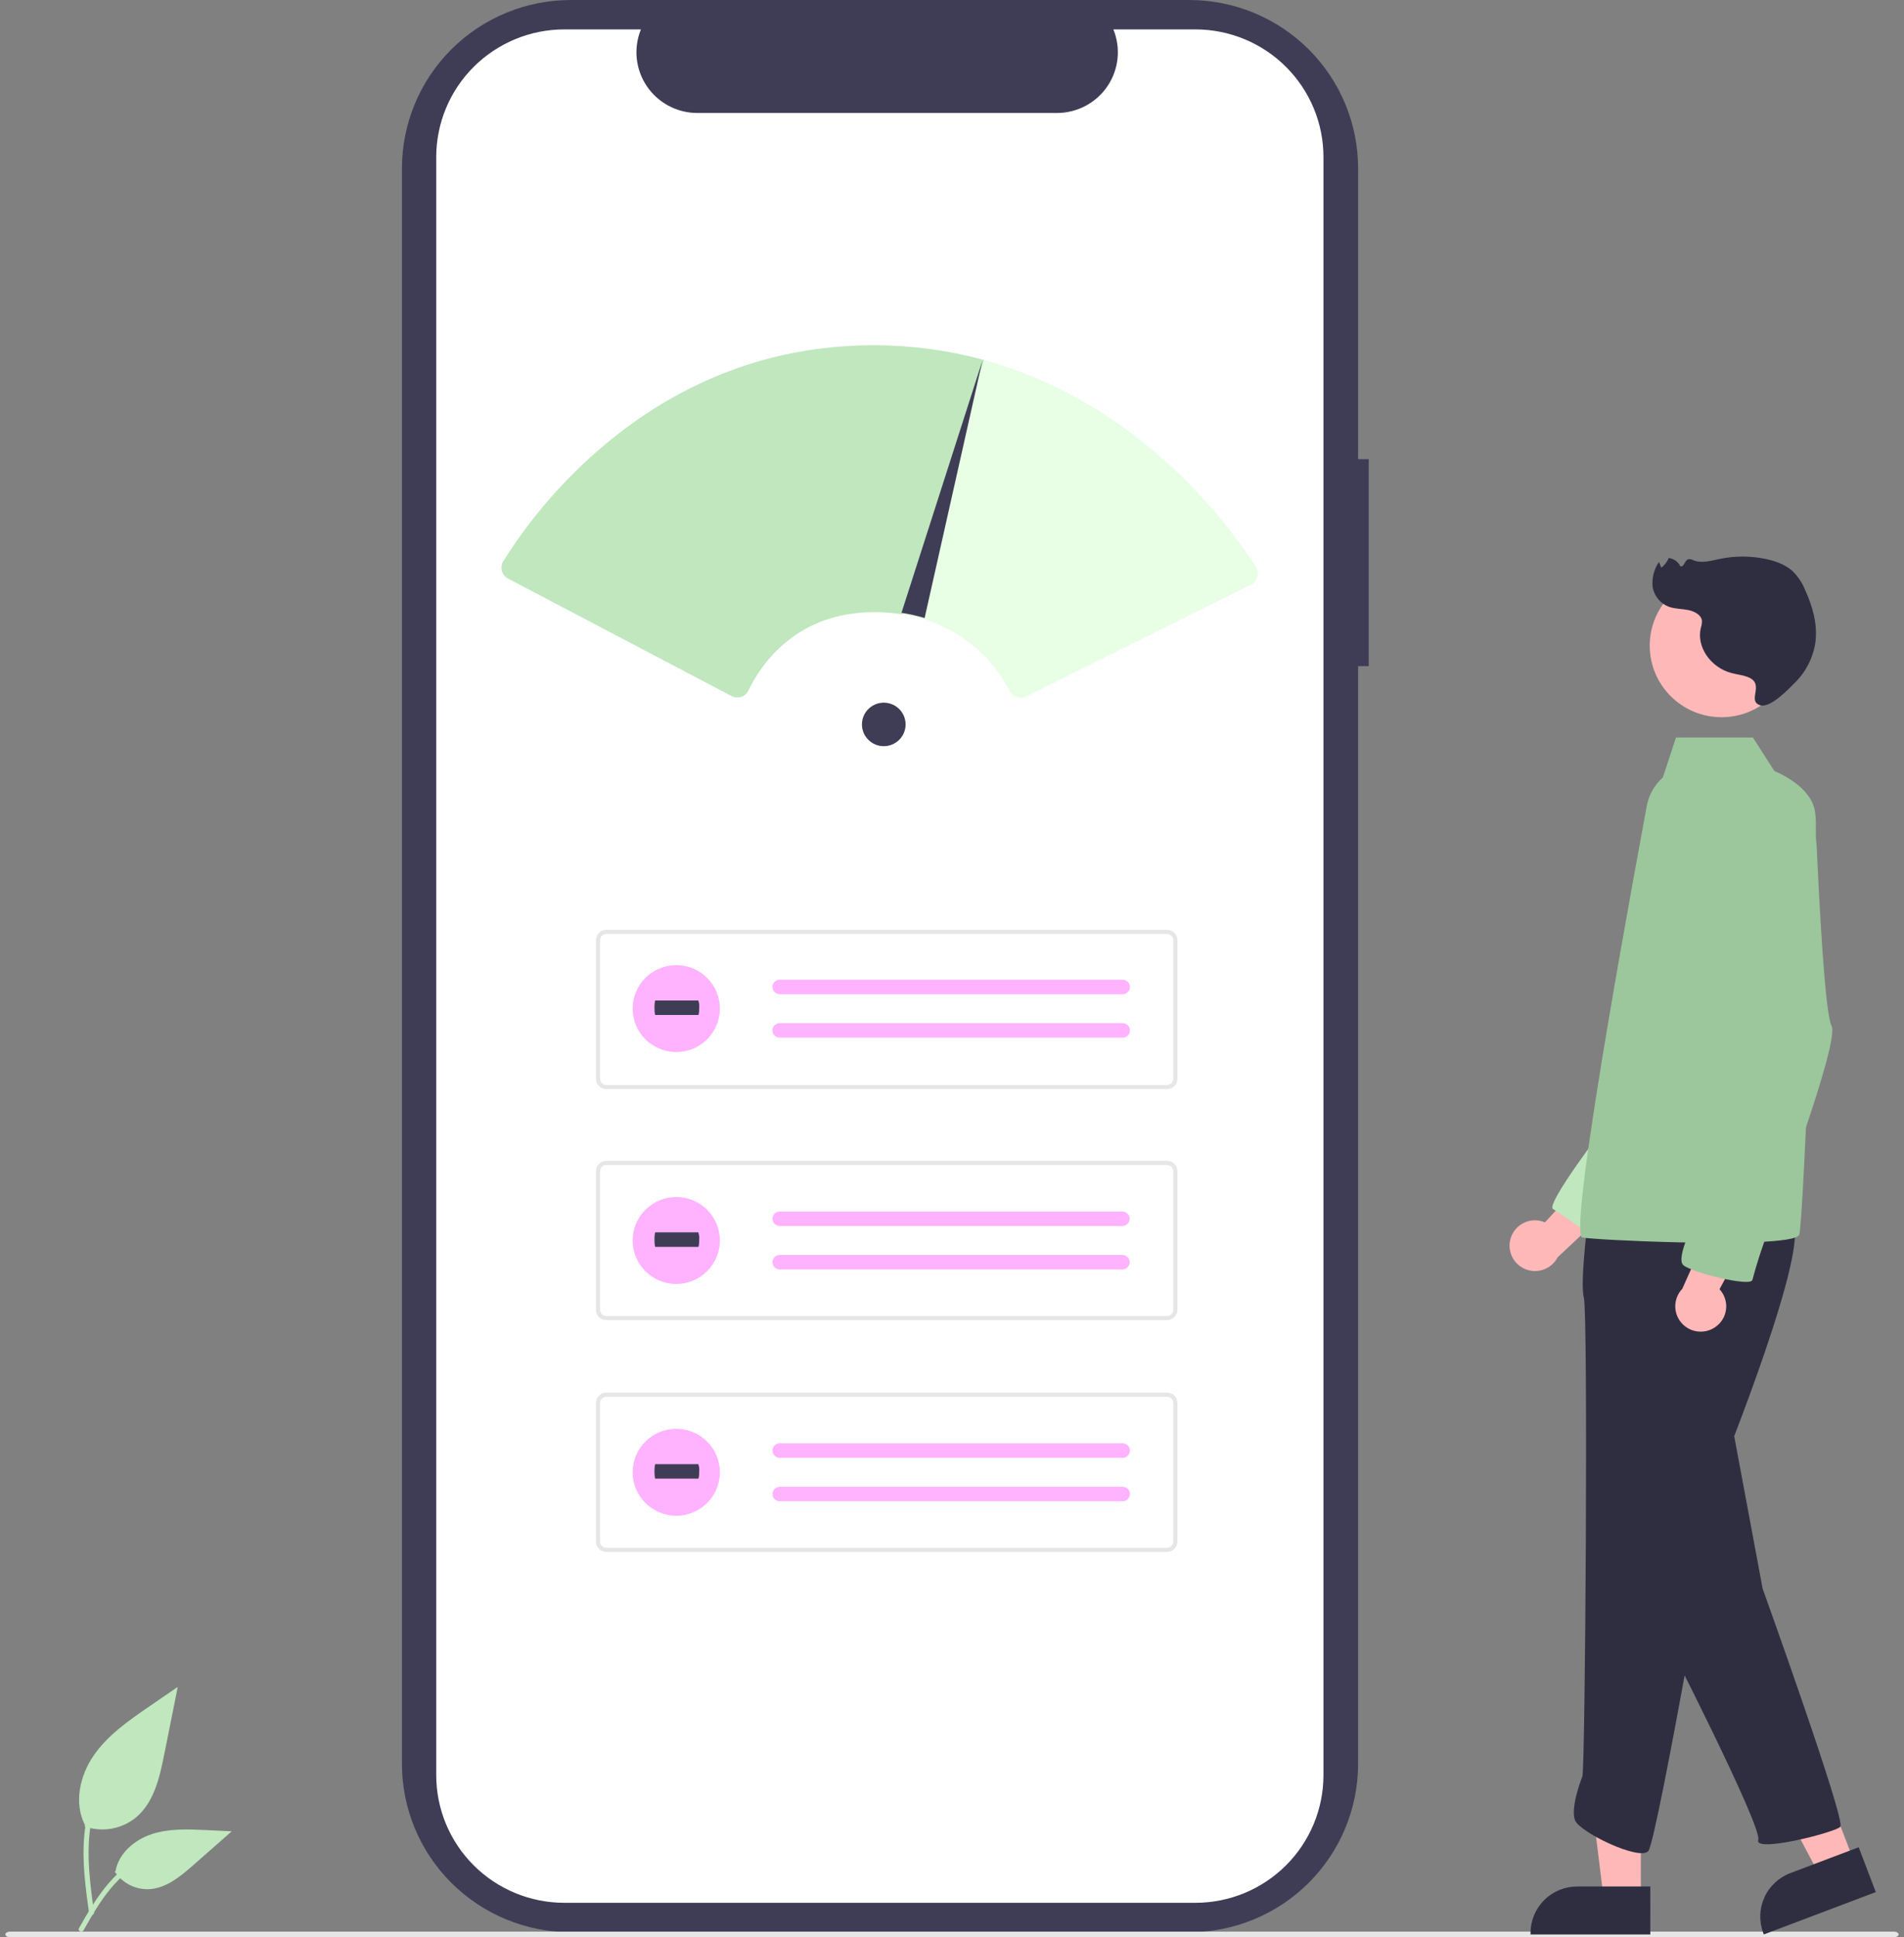 <svg width="177" height="180" viewBox="0 0 177 180" fill="none" xmlns="http://www.w3.org/2000/svg">
<rect x="0" y="0" width="177" height="180" fill="#808080" stroke="none"/>
<g clip-path="url(#clip0_261_663)">
<path d="M127.241 42.663H126.252V15.64C126.252 11.492 124.598 7.514 121.653 4.581C118.708 1.648 114.714 2.04017e-09 110.55 2.04017e-09H53.068C51.006 -3.31709e-05 48.964 0.404 47.059 1.19C45.154 1.976 43.423 3.128 41.965 4.581C40.507 6.033 39.35 7.757 38.561 9.655C37.772 11.552 37.366 13.586 37.366 15.64V163.89C37.366 168.038 39.02 172.016 41.965 174.949C44.91 177.882 48.904 179.53 53.068 179.53H110.549C114.713 179.53 118.707 177.882 121.652 174.949C124.597 172.016 126.251 168.038 126.251 163.89V61.898H127.24L127.241 42.663Z" fill="#3F3D56"/>
<path d="M123.031 14.592V164.937C123.031 168.082 121.776 171.098 119.544 173.322C117.311 175.546 114.284 176.796 111.126 176.797H52.466C49.307 176.798 46.277 175.549 44.043 173.324C41.809 171.1 40.554 168.083 40.553 164.937V14.592C40.554 11.446 41.809 8.43 44.043 6.205C46.277 3.981 49.306 2.732 52.465 2.732H59.581C59.232 3.588 59.099 4.516 59.194 5.435C59.289 6.354 59.609 7.236 60.127 8.003C60.644 8.77 61.342 9.398 62.161 9.833C62.979 10.268 63.892 10.496 64.82 10.498H98.263C99.191 10.496 100.104 10.268 100.922 9.833C101.74 9.398 102.439 8.77 102.956 8.003C103.473 7.236 103.794 6.354 103.889 5.435C103.984 4.516 103.851 3.588 103.502 2.732H111.124C114.281 2.733 117.309 3.982 119.542 6.206C121.775 8.43 123.03 11.445 123.031 14.59V14.592Z" fill="white"/>
<path d="M108.491 101.193H56.364C56.108 101.193 55.863 101.091 55.682 100.911C55.501 100.731 55.399 100.486 55.399 100.231V87.353C55.399 87.098 55.501 86.853 55.682 86.673C55.863 86.493 56.108 86.391 56.364 86.391H108.491C108.747 86.391 108.992 86.493 109.173 86.673C109.354 86.853 109.456 87.098 109.456 87.353V100.232C109.456 100.487 109.354 100.731 109.173 100.911C108.992 101.091 108.747 101.193 108.491 101.193V101.193ZM56.364 86.776C56.21 86.776 56.063 86.837 55.955 86.945C55.846 87.053 55.785 87.2 55.785 87.353V100.232C55.785 100.385 55.846 100.531 55.955 100.639C56.063 100.748 56.21 100.808 56.364 100.809H108.491C108.644 100.808 108.791 100.748 108.9 100.639C109.009 100.531 109.07 100.385 109.07 100.232V87.353C109.07 87.2 109.009 87.053 108.9 86.945C108.791 86.837 108.644 86.776 108.491 86.776H56.364Z" fill="#E6E6E6"/>
<path d="M72.485 91.029C72.306 91.029 72.134 91.1 72.007 91.226C71.88 91.353 71.809 91.524 71.809 91.702C71.809 91.881 71.88 92.052 72.007 92.178C72.134 92.305 72.306 92.375 72.485 92.375H104.34C104.519 92.382 104.693 92.318 104.825 92.197C104.956 92.075 105.034 91.907 105.041 91.728C105.048 91.55 104.983 91.376 104.862 91.245C104.74 91.114 104.571 91.037 104.392 91.03C104.382 91.03 104.372 91.029 104.362 91.029H72.485V91.029Z" fill="#FFB3FF"/>
<path d="M72.485 95.067C72.306 95.067 72.134 95.138 72.007 95.264C71.88 95.39 71.809 95.561 71.809 95.74C71.809 95.918 71.88 96.09 72.007 96.216C72.134 96.342 72.306 96.413 72.485 96.413H104.34C104.519 96.42 104.693 96.356 104.825 96.234C104.956 96.113 105.034 95.945 105.041 95.766C105.048 95.588 104.983 95.414 104.862 95.283C104.74 95.152 104.571 95.075 104.392 95.068C104.382 95.067 104.372 95.067 104.362 95.067H72.485V95.067Z" fill="#FFB3FF"/>
<path d="M108.491 122.659H56.364C56.108 122.659 55.863 122.558 55.682 122.377C55.501 122.197 55.399 121.953 55.399 121.698V108.819C55.399 108.564 55.501 108.32 55.682 108.14C55.863 107.959 56.108 107.858 56.364 107.858H108.491C108.747 107.858 108.992 107.959 109.173 108.14C109.354 108.32 109.456 108.564 109.456 108.819V121.698C109.455 121.953 109.354 122.197 109.173 122.377C108.992 122.558 108.746 122.659 108.491 122.659ZM56.364 108.242C56.21 108.242 56.063 108.303 55.955 108.411C55.846 108.519 55.785 108.666 55.785 108.819V121.698C55.785 121.851 55.846 121.998 55.955 122.106C56.063 122.214 56.21 122.275 56.364 122.275H108.491C108.644 122.275 108.791 122.214 108.9 122.106C109.009 121.998 109.07 121.851 109.07 121.698V108.819C109.07 108.666 109.009 108.519 108.9 108.411C108.791 108.303 108.644 108.242 108.491 108.242H56.364Z" fill="#E6E6E6"/>
<path d="M72.485 112.565C72.306 112.565 72.134 112.636 72.007 112.763C71.88 112.889 71.809 113.06 71.809 113.239C71.809 113.417 71.88 113.588 72.007 113.714C72.134 113.841 72.306 113.912 72.485 113.912H104.34C104.516 113.911 104.686 113.841 104.811 113.717C104.937 113.593 105.009 113.425 105.012 113.249C105.015 113.073 104.948 112.903 104.827 112.776C104.705 112.648 104.538 112.572 104.362 112.566H72.485V112.565Z" fill="#FFB3FF"/>
<path d="M72.485 116.604C72.306 116.604 72.134 116.675 72.007 116.801C71.88 116.927 71.809 117.099 71.809 117.277C71.809 117.456 71.88 117.627 72.007 117.753C72.134 117.879 72.306 117.95 72.485 117.95H104.34C104.516 117.949 104.686 117.879 104.811 117.756C104.937 117.632 105.009 117.464 105.012 117.288C105.015 117.112 104.948 116.942 104.827 116.814C104.705 116.686 104.538 116.611 104.362 116.604H72.485V116.604Z" fill="#FFB3FF"/>
<path d="M108.491 144.196H56.364C56.108 144.196 55.863 144.094 55.682 143.914C55.501 143.734 55.399 143.489 55.399 143.235V130.356C55.399 130.101 55.501 129.856 55.682 129.676C55.863 129.496 56.108 129.395 56.364 129.394H108.491C108.747 129.395 108.992 129.496 109.173 129.676C109.354 129.856 109.456 130.101 109.456 130.356V143.235C109.456 143.49 109.354 143.734 109.173 143.914C108.992 144.095 108.747 144.196 108.491 144.196V144.196ZM56.364 129.779C56.21 129.779 56.063 129.84 55.955 129.948C55.846 130.056 55.785 130.203 55.785 130.356V143.235C55.785 143.388 55.846 143.534 55.955 143.643C56.063 143.751 56.21 143.812 56.364 143.812H108.491C108.644 143.812 108.791 143.751 108.9 143.643C109.009 143.534 109.07 143.388 109.07 143.235V130.356C109.07 130.203 109.009 130.056 108.9 129.948C108.791 129.84 108.644 129.779 108.491 129.779H56.364Z" fill="#E6E6E6"/>
<path d="M72.485 134.103C72.306 134.103 72.134 134.174 72.007 134.3C71.88 134.426 71.809 134.597 71.809 134.776C71.809 134.954 71.88 135.126 72.007 135.252C72.134 135.378 72.306 135.449 72.485 135.449H104.34C104.428 135.452 104.517 135.438 104.6 135.408C104.683 135.377 104.76 135.33 104.825 135.27C104.89 135.21 104.943 135.138 104.98 135.057C105.017 134.977 105.038 134.89 105.041 134.802C105.044 134.714 105.03 134.626 105 134.543C104.969 134.46 104.922 134.384 104.862 134.319C104.801 134.254 104.729 134.202 104.648 134.165C104.567 134.128 104.48 134.107 104.392 134.104C104.382 134.103 104.372 134.103 104.362 134.103H72.485V134.103Z" fill="#FFB3FF"/>
<path d="M72.485 138.141C72.306 138.141 72.134 138.212 72.007 138.338C71.88 138.464 71.809 138.636 71.809 138.814C71.809 138.993 71.88 139.164 72.007 139.29C72.134 139.416 72.306 139.487 72.485 139.487H104.34C104.428 139.491 104.517 139.477 104.6 139.446C104.683 139.415 104.76 139.369 104.825 139.308C104.89 139.248 104.943 139.176 104.98 139.096C105.017 139.015 105.038 138.929 105.041 138.84C105.044 138.752 105.03 138.664 105 138.581C104.969 138.498 104.922 138.422 104.862 138.357C104.801 138.292 104.729 138.24 104.648 138.203C104.567 138.166 104.48 138.145 104.392 138.142C104.382 138.141 104.372 138.141 104.362 138.141H72.485V138.141Z" fill="#FFB3FF"/>
<path d="M176.04 180H0.96C0.706 180 0.5 179.882 0.5 179.736C0.5 179.59 0.706 179.472 0.96 179.472H176.04C176.294 179.472 176.5 179.59 176.5 179.736C176.5 179.882 176.294 180 176.04 180Z" fill="#E6E6E6"/>
<path d="M7.873 169.703C8.673 169.983 9.532 170.053 10.367 169.907C11.203 169.76 11.986 169.402 12.642 168.866C14.313 167.47 14.836 165.169 15.262 163.038L16.523 156.737L13.884 158.547C11.986 159.848 10.046 161.192 8.732 163.077C7.417 164.962 6.844 167.536 7.9 169.576" fill="#C0E7BE"/>
<path d="M8.28 177.77C7.948 175.36 7.607 172.919 7.84 170.482C8.047 168.319 8.709 166.206 10.059 164.473C10.775 163.555 11.646 162.769 12.633 162.149C12.891 161.987 13.128 162.394 12.872 162.555C11.163 163.63 9.841 165.218 9.097 167.09C8.275 169.172 8.143 171.441 8.285 173.653C8.371 174.99 8.552 176.318 8.735 177.645C8.749 177.705 8.74 177.769 8.71 177.822C8.679 177.876 8.629 177.916 8.57 177.934C8.51 177.95 8.445 177.942 8.391 177.912C8.337 177.881 8.297 177.83 8.28 177.77H8.28Z" fill="#C0E7BE"/>
<path d="M10.671 173.903C11.015 174.422 11.486 174.845 12.041 175.13C12.596 175.416 13.215 175.554 13.839 175.531C15.443 175.456 16.78 174.341 17.983 173.283L21.543 170.153L19.187 170.041C17.493 169.96 15.755 169.885 14.14 170.405C12.525 170.925 11.038 172.178 10.743 173.84" fill="#C0E7BE"/>
<path d="M7.342 179.156C8.939 176.338 10.795 173.206 14.109 172.205C15.031 171.927 15.997 171.828 16.956 171.912C17.258 171.937 17.183 172.402 16.88 172.376C15.272 172.243 13.668 172.666 12.337 173.573C11.056 174.441 10.059 175.649 9.215 176.929C8.698 177.712 8.235 178.531 7.771 179.347C7.624 179.608 7.193 179.42 7.342 179.156Z" fill="#C0E7BE"/>
<path d="M62.867 97.751C65.106 97.751 66.921 95.943 66.921 93.713C66.921 91.483 65.106 89.675 62.867 89.675C60.628 89.675 58.813 91.483 58.813 93.713C58.813 95.943 60.628 97.751 62.867 97.751Z" fill="#FFB3FF"/>
<path d="M60.926 92.959C60.879 92.959 60.842 93.26 60.842 93.632C60.842 94.003 60.879 94.305 60.926 94.305H64.912C64.959 94.311 64.998 94.015 64.999 93.643C65.024 93.412 64.996 93.177 64.915 92.959H60.926V92.959Z" fill="#3F3D56"/>
<path d="M62.867 119.297C65.106 119.297 66.921 117.489 66.921 115.258C66.921 113.028 65.106 111.22 62.867 111.22C60.628 111.22 58.813 113.028 58.813 115.258C58.813 117.489 60.628 119.297 62.867 119.297Z" fill="#FFB3FF"/>
<path d="M60.926 114.504C60.879 114.504 60.842 114.806 60.842 115.177C60.842 115.549 60.879 115.85 60.926 115.85H64.912C64.959 115.856 64.998 115.56 64.999 115.188C65.024 114.957 64.996 114.723 64.915 114.504H60.926V114.504Z" fill="#3F3D56"/>
<path d="M62.867 140.833C65.106 140.833 66.921 139.025 66.921 136.795C66.921 134.565 65.106 132.757 62.867 132.757C60.628 132.757 58.813 134.565 58.813 136.795C58.813 139.025 60.628 140.833 62.867 140.833Z" fill="#FFB3FF"/>
<path d="M60.926 136.041C60.879 136.041 60.842 136.342 60.842 136.714C60.842 137.085 60.879 137.387 60.926 137.387H64.912C64.959 137.393 64.998 137.097 64.999 136.725C65.024 136.494 64.996 136.26 64.915 136.041H60.926V136.041Z" fill="#3F3D56"/>
<path d="M94.891 64.836C94.681 64.837 94.474 64.779 94.294 64.67C94.115 64.561 93.969 64.404 93.874 64.217C93.06 62.633 91.937 61.227 90.571 60.082C89.205 58.936 87.623 58.074 85.917 57.546C85.219 57.335 84.506 57.174 83.785 57.065L83.638 57.042L91.226 33.412L91.354 33.416C106.096 37.406 114.53 49.174 116.764 52.686C116.849 52.82 116.905 52.971 116.928 53.128C116.952 53.285 116.941 53.445 116.898 53.598C116.855 53.751 116.781 53.893 116.679 54.016C116.578 54.138 116.451 54.238 116.309 54.309L95.403 64.715C95.244 64.795 95.069 64.836 94.891 64.836Z" fill="#E8FFE6"/>
<path d="M140.398 115.186C140.477 114.853 140.629 114.541 140.842 114.272C141.055 114.003 141.325 113.784 141.632 113.631C141.94 113.477 142.277 113.392 142.621 113.382C142.965 113.373 143.306 113.438 143.622 113.574L149.273 107.438L150.329 111.635L144.801 116.819C144.536 117.332 144.092 117.73 143.552 117.939C143.012 118.148 142.414 118.152 141.871 117.951C141.328 117.749 140.879 117.357 140.607 116.847C140.336 116.338 140.261 115.747 140.398 115.186L140.398 115.186Z" fill="#FEB8B8"/>
<path d="M152.536 176.402H149.083L147.44 163.136H152.538L152.536 176.402Z" fill="#FEB8B8"/>
<path d="M153.417 175.279H146.616C145.467 175.279 144.364 175.734 143.552 176.544C142.739 177.353 142.282 178.451 142.282 179.596V179.736H153.416L153.417 175.279Z" fill="#2F2E41"/>
<path d="M172.365 172.995L169.137 174.216L162.875 162.394L167.639 160.593L172.365 172.995Z" fill="#FEB8B8"/>
<path d="M172.789 171.634L166.431 174.038C165.357 174.444 164.488 175.259 164.017 176.303C163.546 177.347 163.51 178.535 163.918 179.605L163.968 179.736L174.378 175.801L172.789 171.634Z" fill="#2F2E41"/>
<path d="M160.999 132.276L163.86 147.613C163.86 147.613 171.627 169.192 171.082 169.735C170.537 170.278 163.043 172.178 163.451 170.957C163.86 169.736 154.458 151.413 154.458 151.413L160.999 132.276Z" fill="#2F2E41"/>
<path d="M149.395 104.406C149.395 104.406 143.618 111.927 144.375 112.338C145.132 112.749 148.064 114.924 148.064 114.924L151.048 106.769L149.395 104.406Z" fill="#C0E7BE"/>
<path d="M147.781 111.997C147.781 111.997 146.827 119.055 147.236 120.548C147.645 122.041 147.372 164.386 147.1 165.064C146.828 165.743 146.009 168.05 146.419 169.136C146.828 170.222 152.414 172.936 153.232 171.986C154.049 171.036 160.045 136.427 160.045 136.427C160.045 136.427 168.494 115.526 166.586 113.491C164.678 111.455 147.781 111.997 147.781 111.997Z" fill="#2F2E41"/>
<path d="M160.04 66.64C163.728 66.64 166.717 63.662 166.717 59.989C166.717 56.317 163.728 53.339 160.04 53.339C156.353 53.339 153.363 56.317 153.363 59.989C153.363 63.662 156.353 66.64 160.04 66.64Z" fill="#FEB8B8"/>
<path d="M153.063 75.02C153.232 73.943 153.77 72.957 154.585 72.231L155.802 68.524H162.957L164.95 71.64C167.106 72.565 168.704 74.031 168.764 75.76C169.094 76.908 167.674 113.355 167.266 114.712C167.146 115.107 165.516 115.318 163.224 115.412C161.123 115.497 158.467 115.485 155.918 115.427C151.696 115.329 147.761 115.104 147.099 114.983C145.601 114.712 152.915 75.876 153.063 75.02Z" fill="#9CC69B"/>
<path d="M159.389 123.351C159.678 123.166 159.924 122.921 160.108 122.632C160.293 122.342 160.411 122.017 160.455 121.677C160.499 121.337 160.468 120.992 160.364 120.665C160.26 120.339 160.085 120.039 159.852 119.787L163.8 112.448L159.474 112.841L156.388 119.751C155.989 120.169 155.757 120.718 155.738 121.295C155.718 121.871 155.912 122.435 156.282 122.879C156.652 123.323 157.173 123.616 157.745 123.703C158.318 123.79 158.903 123.664 159.389 123.35L159.389 123.351Z" fill="#FEB8B8"/>
<path d="M160.045 71.01C160.045 71.01 153.777 73.589 156.093 80.104C158.41 86.619 160.999 94.355 160.999 94.355C160.999 94.355 157.728 111.863 157.728 112.542C157.728 113.222 155.685 116.885 156.502 117.564C157.319 118.243 162.77 119.6 162.906 118.921C163.324 117.358 163.824 115.817 164.405 114.307C164.678 113.764 171.082 96.799 170.263 95.306C169.662 94.207 169.134 84.14 168.897 78.902C168.842 77.407 168.398 75.952 167.607 74.68C166.816 73.408 165.707 72.363 164.387 71.648C163.118 70.976 161.639 70.613 160.045 71.01Z" fill="#9CC69B"/>
<path d="M162.61 62.962C162.103 62.729 161.515 62.681 160.967 62.536C159.006 62.017 157.691 60.088 158.111 58.343C158.188 58.121 158.223 57.886 158.214 57.651C158.141 57.134 157.533 56.801 156.95 56.682C156.366 56.564 155.746 56.581 155.189 56.391C154.785 56.248 154.428 56 154.154 55.673C153.88 55.345 153.7 54.951 153.633 54.53C153.546 53.712 153.755 52.891 154.223 52.213L154.433 52.741C154.746 52.516 154.985 52.204 155.122 51.845C155.351 51.872 155.569 51.956 155.757 52.088C155.946 52.219 156.099 52.396 156.202 52.601C156.54 52.774 156.589 52.062 156.963 51.957C157.125 51.939 157.289 51.974 157.429 52.058C158.182 52.364 159.056 52.102 159.864 51.933C161.266 51.641 162.714 51.64 164.117 51.929C165.046 52.121 165.966 52.457 166.631 53.054C167.141 53.553 167.541 54.151 167.807 54.812C168.52 56.374 168.991 58.063 168.755 59.731C168.541 61.131 167.88 62.424 166.87 63.419C166.331 63.959 164.574 65.842 163.611 65.521C162.399 65.117 164.036 63.618 162.61 62.962Z" fill="#2F2E41"/>
<path d="M82.158 69.33C83.278 69.33 84.187 68.425 84.187 67.309C84.187 66.193 83.278 65.288 82.158 65.288C81.037 65.288 80.129 66.193 80.129 67.309C80.129 68.425 81.037 69.33 82.158 69.33Z" fill="#3F3D56"/>
<path d="M68.542 64.806C68.356 64.806 68.173 64.761 68.009 64.674L47.225 53.753C47.087 53.68 46.966 53.581 46.868 53.459C46.77 53.338 46.699 53.199 46.657 53.049C46.616 52.899 46.606 52.743 46.627 52.589C46.649 52.435 46.702 52.288 46.783 52.155C49.56 47.723 53.075 43.795 57.179 40.541C64.357 34.875 72.521 32.033 81.444 32.08C84.791 32.095 88.121 32.544 91.351 33.416L91.479 33.451L83.889 57.08L83.783 57.064C83.099 56.961 82.41 56.9 81.719 56.882C73.996 56.664 70.649 61.902 69.569 64.164C69.504 64.301 69.411 64.424 69.297 64.524C69.183 64.624 69.049 64.701 68.904 64.748C68.787 64.786 68.665 64.806 68.542 64.806Z" fill="#C0E7BE"/>
<path d="M91.321 33.538L85.954 57.425C85.25 57.212 84.531 57.05 83.804 56.94L91.318 33.538H91.321Z" fill="#3F3D56"/>
</g>
<defs>
<clipPath id="clip0_261_663">
<rect width="176" height="180" fill="white" transform="translate(0.5)"/>
</clipPath>
</defs>
</svg>
